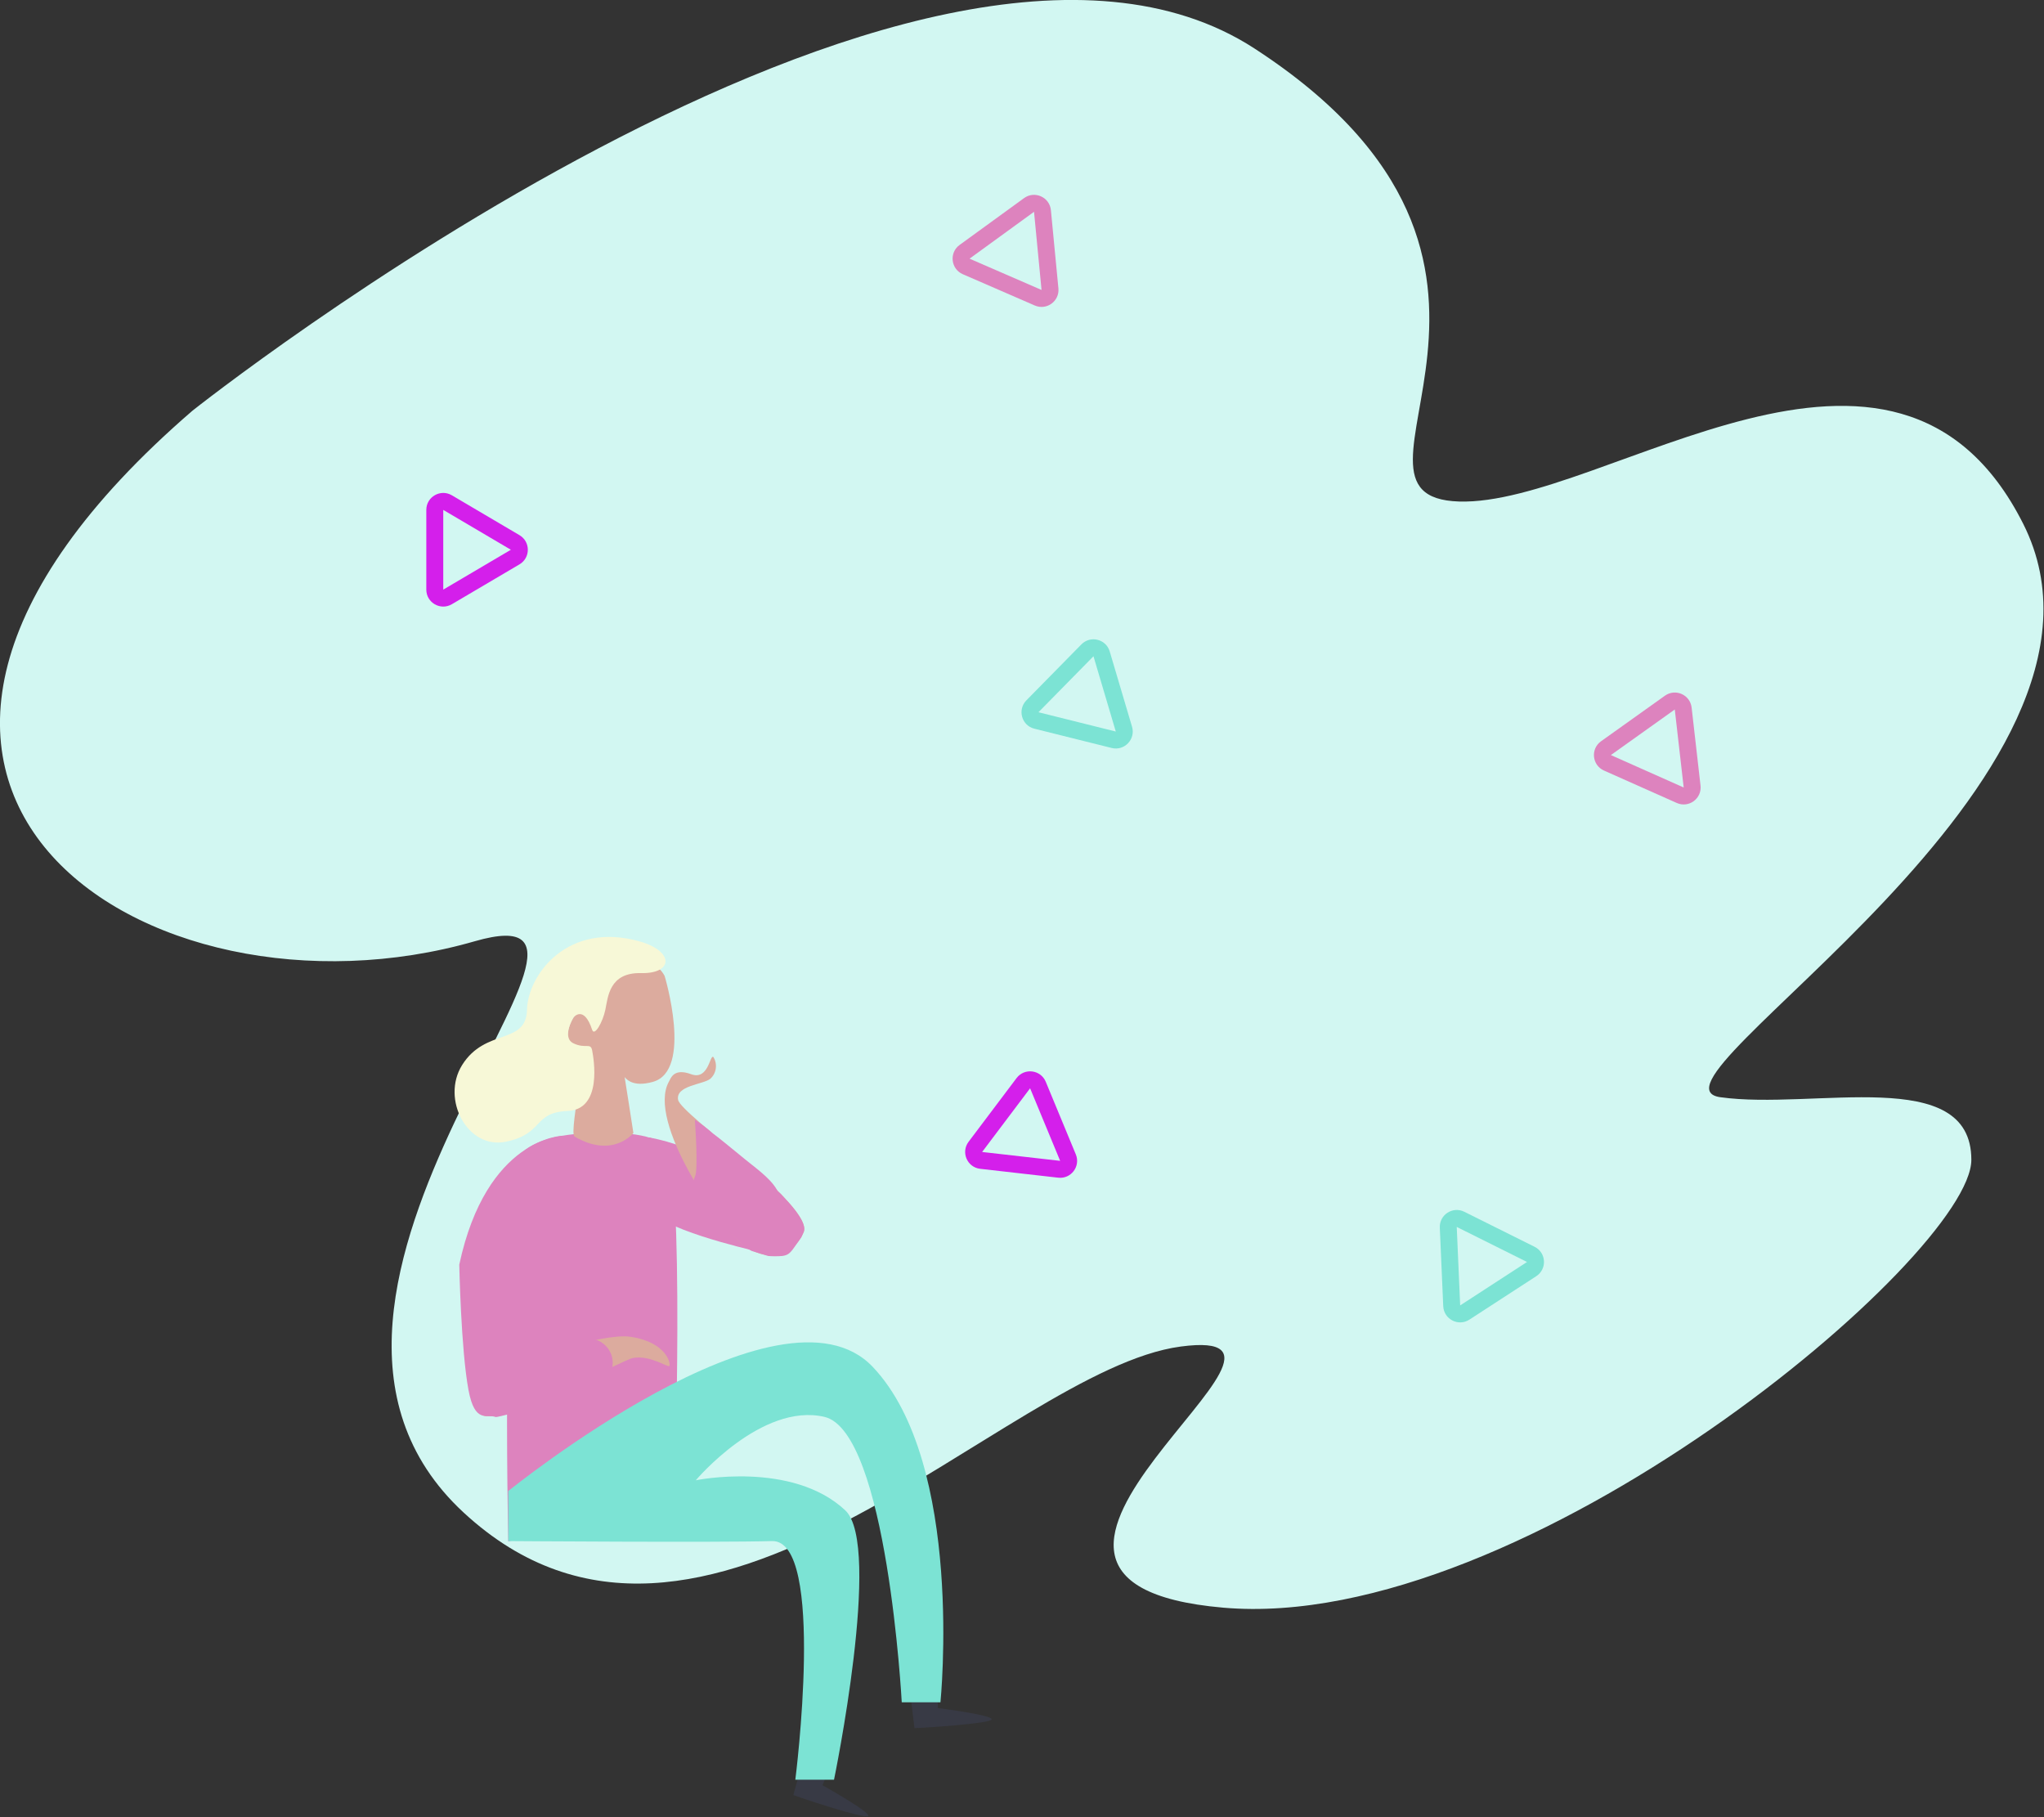 <?xml version="1.0" encoding="UTF-8" standalone="no"?>
<!DOCTYPE svg PUBLIC "-//W3C//DTD SVG 1.1//EN" "http://www.w3.org/Graphics/SVG/1.1/DTD/svg11.dtd">
<svg width="100%" height="100%" viewBox="0 0 450 400" version="1.1" xmlns="http://www.w3.org/2000/svg" xmlns:xlink="http://www.w3.org/1999/xlink" xml:space="preserve" xmlns:serif="http://www.serif.com/" style="fill-rule:evenodd;clip-rule:evenodd;stroke-linejoin:round;stroke-miterlimit:2;">
    <rect x="0" y="0" width="450" height="400" fill="#333333" stroke="none"/>
    <g transform="matrix(1,0,0,1,-0,0)">
        <g transform="matrix(1,0,0,1,-28,-15)">
            <g transform="matrix(1.011,0,0,1.011,-0.32,-0.172)">
                <g transform="matrix(1.124,0,0,1,-3.466,-1.24345e-14)">
                    <path d="M65.297,104.422C65.297,104.422 206.446,-21.581 271.032,25.556C335.618,72.694 282.618,123.232 310.685,124.2C338.752,125.169 395.179,73.735 419.977,129.054C444.776,184.373 343.173,251.057 361.304,253.9C379.435,256.743 409.93,246.74 409.93,267.526C409.93,288.312 323.44,370.723 265.01,365.041C206.58,359.359 290.94,303.054 256.749,308.186C222.559,313.319 164.151,392.463 117.832,344.334C71.514,296.206 158.65,207.427 120,219.937C56.383,240.527 -18.564,185.774 65.297,104.422Z" style="fill:rgb(210,247,242);fill-rule:nonzero;"/>
                </g>
                <g transform="matrix(1,0,0,1,-105.789,42.512)">
                    <path d="M245.05,92.192L230.324,83.514L230.324,100.87L245.05,92.192ZM248.74,92.192C248.74,93.424 248.135,94.657 246.924,95.371L232.199,104.049C229.738,105.497 226.635,103.724 226.635,100.87L226.635,83.514C226.635,80.66 229.738,78.885 232.199,80.335L246.924,89.013C248.135,89.727 248.74,90.96 248.74,92.192Z" style="fill:rgb(212,31,235);fill-rule:nonzero;"/>
                </g>
                <g transform="matrix(1,0,0,1,133.501,-9.755)">
                    <path d="M259.214,179.238L245.297,189.161L261.153,196.219L259.214,179.238ZM260.716,175.867C261.841,176.367 262.721,177.422 262.88,178.819L264.819,195.801C265.142,198.638 262.26,200.752 259.651,199.59L243.797,192.531C241.188,191.369 240.83,187.814 243.155,186.156L257.072,176.232C258.216,175.417 259.589,175.365 260.716,175.867Z" style="fill:rgb(221,131,190);fill-rule:nonzero;"/>
                </g>
                <g transform="matrix(-0.5,0.866,-0.866,-0.5,539.645,-56.724)">
                    <path d="M259.214,179.238L245.297,189.161L261.153,196.219L259.214,179.238ZM260.716,175.867C261.841,176.367 262.721,177.422 262.88,178.819L264.819,195.801C265.142,198.638 262.26,200.752 259.651,199.59L243.797,192.531C241.188,191.369 240.83,187.814 243.155,186.156L257.072,176.232C258.216,175.417 259.589,175.365 260.716,175.867Z" style="fill:rgb(221,131,190);fill-rule:nonzero;"/>
                </g>
                <g transform="matrix(1,0,0,1,119.274,12.09)">
                    <path d="M146.856,145.802L134.873,157.991L151.713,162.19L146.856,145.802ZM147.749,142.223C148.944,142.52 149.994,143.406 150.392,144.755L155.25,161.142C156.061,163.88 153.591,166.461 150.82,165.771L133.981,161.572C131.21,160.882 130.241,157.442 132.241,155.405L144.225,143.216C145.21,142.214 146.551,141.925 147.749,142.223Z" style="fill:rgb(124,227,212);fill-rule:nonzero;"/>
                </g>
                <g transform="matrix(1,0,0,1,-5.346,-6.77)">
                    <path d="M264.218,274.523L257.674,258.726L247.227,272.592L264.216,274.523L264.218,274.523ZM267.166,276.744C266.422,277.73 265.197,278.351 263.799,278.191L246.81,276.259C243.972,275.938 242.559,272.653 244.279,270.37L254.726,256.505C256.445,254.223 259.993,254.675 261.085,257.313L267.627,273.112C268.166,274.411 267.907,275.761 267.166,276.744Z" style="fill:rgb(212,31,235);fill-rule:nonzero;"/>
                </g>
                <g transform="matrix(1,0,0,1,-2.012,96.891)">
                    <path d="M347.246,185.253L347.992,202.338L362.553,192.88L347.246,185.253ZM345.235,182.157C346.268,181.486 347.634,181.322 348.892,181.949L364.198,189.575C366.755,190.848 366.958,194.418 364.564,195.975L350.002,205.434C347.606,206.989 344.427,205.353 344.304,202.499L343.558,185.413C343.497,184.01 344.2,182.829 345.235,182.157Z" style="fill:rgb(124,227,212);fill-rule:nonzero;"/>
                </g>
                <path d="M169.362,262.654C179.773,264.628 189.145,270.256 195.779,278.519L191.875,287.229C191.875,287.229 169.921,282.183 169.921,277.99C169.927,276.372 169.362,262.654 169.362,262.654Z" style="fill:rgb(221,131,190);fill-rule:nonzero;"/>
                <path d="M173.691,250.482C174.06,249.833 174.687,247.472 178.498,248.885C182.31,250.298 182.57,244.577 183.347,245.134C184.315,246.666 184.031,248.691 182.681,249.898C181.04,251.165 175.08,251.348 175.681,254.493C176.283,257.639 205.463,277.766 203.002,283.33C200.54,288.894 194.724,289.816 189.787,285.998C184.85,282.179 168.748,259.179 173.691,250.482Z" style="fill:rgb(220,171,158);fill-rule:nonzero;"/>
                <path d="M157.581,239.677C157.581,239.677 157.397,234.408 154.949,234.908C152.501,235.408 150.724,240.586 152.041,242.494C153.358,244.401 157.627,244.082 157.581,239.677Z" style="fill:rgb(220,171,158);fill-rule:nonzero;"/>
                <path d="M226.093,382.525L227.145,391.253C228.571,391.253 243.798,390.301 243.957,389.349C244.116,388.397 232.22,386.892 232.22,386.892C232.264,385.489 232.213,384.084 232.061,382.689C231.864,382.226 226.093,382.525 226.093,382.525Z" style="fill:rgb(56,58,69);fill-rule:nonzero;"/>
                <path d="M203.084,397.341L200.779,405.828C202.102,406.364 216.569,411.202 217.075,410.381C217.58,409.56 207.113,403.693 207.113,403.693C207.683,402.411 208.161,401.088 208.546,399.738C208.544,399.232 203.084,397.341 203.084,397.341Z" style="fill:rgb(56,58,69);fill-rule:nonzero;"/>
                <path d="M159.403,261.76C159.403,261.76 148.166,261.059 142.548,265.265C136.931,269.471 138.685,350.604 138.685,350.604L174.853,342.176C174.853,342.176 177.312,267.372 172.746,264.211C168.18,261.051 159.403,261.76 159.403,261.76Z" style="fill:rgb(221,131,190);fill-rule:nonzero;"/>
                <path d="M138.696,339.644C138.696,339.644 198.041,291.538 218.056,312.606C238.071,333.674 232.805,385.645 232.805,385.645L224.378,385.645C224.378,385.645 221.218,326.652 207.522,323.492C193.826,320.332 179.528,337.303 179.528,337.303C179.528,337.303 200.499,332.973 212.088,343.859C220.179,351.46 209.629,402.501 209.629,402.501L201.201,402.501C201.201,402.501 207.893,350.198 196.119,350.54C184.345,350.881 138.696,350.54 138.696,350.54L138.696,339.644Z" style="fill:rgb(124,227,212);fill-rule:nonzero;"/>
                <path d="M129.843,294.265C129.843,294.265 127.321,323.105 134,323.349C140.678,323.592 163.582,311.101 165.833,310.68C169.555,309.987 173.376,312.756 173.765,312.427C174.155,312.099 173.297,307.247 165.298,306.059C158.711,305.081 141.407,312.11 140.093,309.293C138.78,306.476 144.217,265.179 144.217,265.179C144.217,265.179 129.377,270.073 129.843,294.265Z" style="fill:rgb(220,171,158);fill-rule:nonzero;"/>
                <path d="M128.023,290.355C128.023,290.355 128.392,308.879 130.027,317.637C131.416,325.097 134.051,322.789 135.954,323.529C136.508,323.745 160.07,317.332 161.21,313.246C161.362,312.748 161.439,312.231 161.439,311.711C161.439,308.824 159.065,306.45 156.178,306.45L156.082,306.45C153.372,306.247 141.83,309.922 141.967,309.174C143.398,301.306 141.332,295.076 141.967,294.368C143.937,292.174 150.514,262.293 150.514,262.293C150.514,262.293 133.944,262.657 128.023,290.355Z" style="fill:rgb(221,131,190);fill-rule:nonzero;"/>
                <path d="M172.74,227.483C172.74,227.483 178.965,248.099 170.185,250.558C161.406,253.017 163.007,243.714 163.359,245.47C163.712,247.226 165.942,261.694 165.942,261.694C165.942,261.694 161.496,267.361 153.115,262.456C151.781,261.673 156.687,239.091 157.701,227.625C158.148,222.618 169.578,221.578 172.74,227.483Z" style="fill:rgb(220,171,158);fill-rule:nonzero;"/>
                <path d="M128.637,246.906C133.71,238.767 142.577,242.584 142.77,234.876C142.964,227.168 151.703,215.505 167.383,220.001C174.889,222.154 174.594,227.041 167.621,226.875C160.647,226.709 160.409,232.123 159.828,234.876C159.247,237.628 157.452,240.704 156.968,239.239C155.136,233.684 152.897,236.536 152.897,236.536C152.897,236.536 150.227,240.899 152.897,242.17C155.566,243.441 156.627,241.918 156.968,243.744C157.31,245.57 159.247,256.577 151.604,256.898C143.96,257.219 146.573,261.842 138.188,263.585C129.803,265.329 124.02,254.313 128.637,246.906Z" style="fill:rgb(247,248,215);fill-rule:nonzero;"/>
                <path d="M179.33,258.805C180.718,259.702 182.037,260.704 183.271,261.803C184,262.388 183.236,261.661 189.062,266.441C192.329,269.179 195.596,271.306 197.165,274.005C197.631,274.804 197.246,273.968 199.209,276.221C200.659,277.769 203.741,281.311 203.059,283.18L202.511,284.401L200.961,286.598C199.95,288.072 199.382,288.321 198.327,288.469C197.314,288.546 196.297,288.546 195.286,288.469L191.685,287.364L190.339,286.598C190.339,286.598 177.233,274.863 179.33,271.23C180.138,269.834 179.33,258.805 179.33,258.805Z" style="fill:rgb(221,131,190);fill-rule:nonzero;"/>
            </g>
        </g>
    </g>
</svg>
